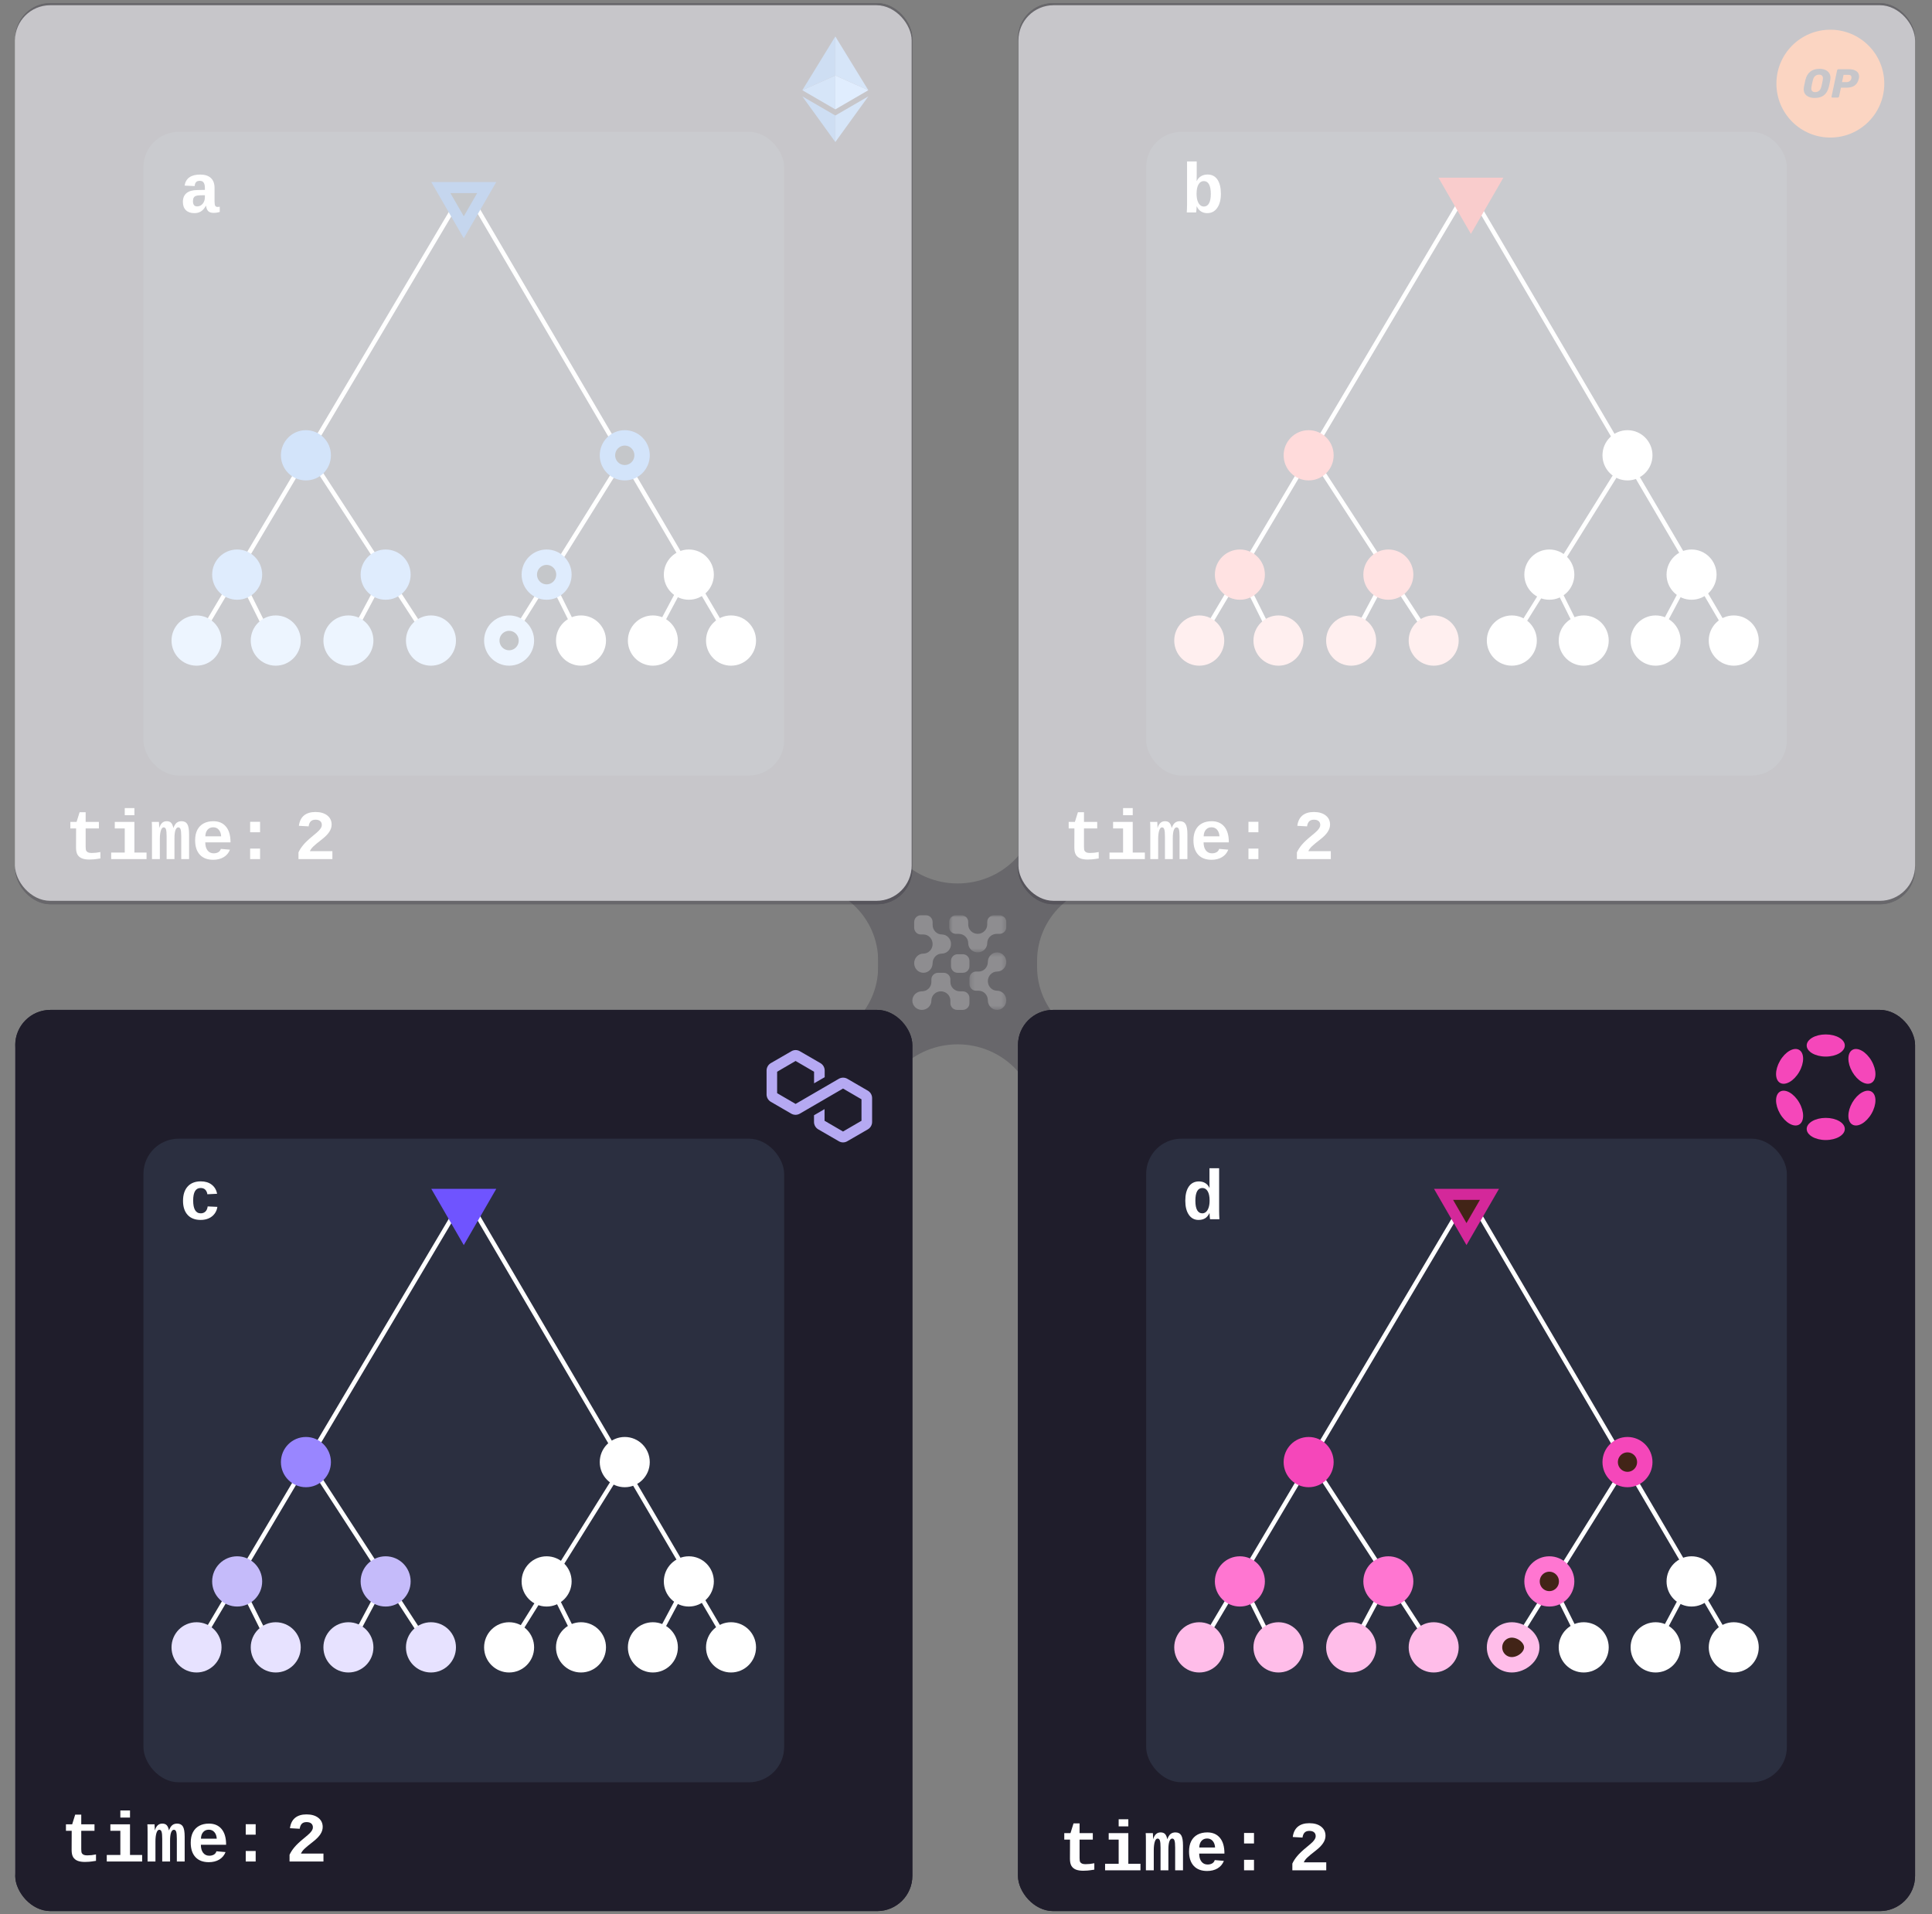 <svg
  width="439"
  height="435"
  viewBox="0 0 439 435"
  fill="none"
  xmlns="http://www.w3.org/2000/svg"
>
  <rect x="0" y="0" width="439" height="435" fill="#808080" stroke="none"/>
  <g opacity="0.25">
    <path
      fill-rule="evenodd"
      clip-rule="evenodd"
      d="M271.817 249.819V260.112C271.817 266.957 266.031 272.594 259.012 272.594H248.462C241.437 272.594 235.65 266.957 235.65 260.112V254.992C235.65 245.221 227.56 237.327 217.594 237.327C207.633 237.327 199.543 245.221 199.543 254.992C199.543 264.71 191.447 272.594 181.427 272.594C171.467 272.594 163.376 264.71 163.376 254.992C163.376 245.221 171.467 237.327 181.427 237.327C191.447 237.327 199.543 229.442 199.543 219.724V214.604C199.543 207.702 205.27 202.117 212.343 202.117H222.845C229.923 202.117 235.65 207.702 235.65 214.604V219.724C235.65 229.442 243.746 237.327 253.707 237.327H259.012C266.031 237.327 271.817 242.969 271.817 249.819Z"
      fill="#1F1D2B"
    />
    <path
      fill-rule="evenodd"
      clip-rule="evenodd"
      d="M163.376 188.275L163.376 177.982C163.376 171.138 169.163 165.5 176.182 165.5L186.732 165.5C193.756 165.5 199.543 171.138 199.543 177.982L199.543 183.103C199.543 192.873 207.634 200.768 217.599 200.768C227.56 200.768 235.651 192.873 235.651 183.103C235.651 173.384 243.747 165.5 253.766 165.5C263.727 165.5 271.817 173.384 271.817 183.103C271.817 192.873 263.727 200.768 253.766 200.768C243.747 200.768 235.651 208.652 235.651 218.37L235.651 223.49C235.651 230.392 229.923 235.978 222.85 235.978L212.349 235.978C205.271 235.978 199.543 230.392 199.543 223.49L199.543 218.37C199.543 208.652 191.447 200.768 181.486 200.768L176.182 200.768C169.163 200.768 163.376 195.125 163.376 188.275Z"
      fill="#1F1D2B"
    />
  </g>
  <rect
    x="3.411"
    y="1.187"
    width="203.74"
    height="203.529"
    rx="8"
    fill="white"
  />
  <g opacity="0.25">
    <rect
      x="3.464"
      y="0.703"
      width="203.844"
      height="204.797"
      rx="8"
      fill="#1F1D2B"
    />
    <rect
      x="32.595"
      y="29.971"
      width="145.581"
      height="146.261"
      rx="8"
      fill="#2B2F40"
    />
    <path d="M98.28 146.639L70.225 103.468" stroke="white" />
    <path
      d="M189.807 8.28V17.151L197.306 20.502L189.807 8.28Z"
      fill="#F7F8F7"
    />
    <path
      d="M189.807 8.28L182.308 20.502L189.807 17.151V8.28Z"
      fill="white"
    />
    <path
      d="M189.807 26.251V32.279L197.311 21.898L189.807 26.251Z"
      fill="#F7F8F7"
    />
    <path
      d="M189.807 32.279V26.25L182.308 21.898L189.807 32.279Z"
      fill="white"
    />
    <path
      d="M189.807 24.856L197.306 20.502L189.807 17.153V24.856Z"
      fill="#E2E5EB"
    />
    <path
      d="M182.308 20.502L189.807 24.856V17.153L182.308 20.502Z"
      fill="#F7F8F7"
    />
    <path d="M62.058 146.283L53.89 129.87" stroke="white" />
    <path d="M78.749 146.639L86.918 131.297" stroke="white" />
    <path d="M43.945 146.996L105.738 42.814L166.82 146.996" stroke="white" />
    <ellipse
      cx="69.514"
      cy="103.468"
      rx="5.682"
      ry="5.709"
      fill="#5093ED"
    />
    <ellipse cx="141.962" cy="103.468" rx="5.682" ry="5.709" fill="white" />
    <ellipse
      cx="53.89"
      cy="130.584"
      rx="5.682"
      ry="5.709"
      fill="#81B3F6"
    />
    <ellipse
      cx="87.626"
      cy="130.584"
      rx="5.682"
      ry="5.709"
      fill="#81B3F6"
    />
    <ellipse cx="124.205" cy="130.584" rx="5.682" ry="5.709" fill="white" />
    <ellipse cx="156.522" cy="130.584" rx="5.682" ry="5.709" fill="white" />
    <ellipse
      cx="44.656"
      cy="145.569"
      rx="5.682"
      ry="5.709"
      fill="#B8D6FF"
    />
    <ellipse
      cx="62.656"
      cy="145.569"
      rx="5.682"
      ry="5.709"
      fill="#B8D6FF"
    />
    <ellipse
      cx="79.169"
      cy="145.569"
      rx="5.682"
      ry="5.709"
      fill="#B8D6FF"
    />
    <ellipse
      cx="97.925"
      cy="145.569"
      rx="5.682"
      ry="5.709"
      fill="#B8D6FF"
    />
    <ellipse cx="115.682" cy="145.569" rx="5.682" ry="5.709" fill="white" />
    <ellipse cx="132.017" cy="145.569" rx="5.682" ry="5.709" fill="white" />
    <ellipse cx="148.352" cy="145.569" rx="5.682" ry="5.709" fill="white" />
    <ellipse cx="166.109" cy="145.569" rx="5.682" ry="5.709" fill="white" />
    <path d="M115.327 146.282L141.607 104.181" stroke="white" />
    <path d="M132.55 146.639L124.382 130.227" stroke="white" />
    <path d="M147.644 146.639L155.812 131.297" stroke="white" />
    <path
      d="M44.158 48.436C43.34 48.436 42.703 48.214 42.244 47.772C41.786 47.324 41.557 46.696 41.557 45.889C41.557 45.014 41.828 44.35 42.369 43.897C42.916 43.438 43.731 43.201 44.815 43.186L46.557 43.154V42.725C46.557 42.188 46.465 41.782 46.283 41.506C46.101 41.23 45.807 41.092 45.4 41.092C45.02 41.092 44.739 41.188 44.557 41.381C44.38 41.569 44.27 41.871 44.228 42.287L41.94 42.178C42.221 40.506 43.406 39.67 45.494 39.67C46.546 39.67 47.351 39.928 47.908 40.444C48.471 40.959 48.752 41.717 48.752 42.717V45.779C48.752 46.254 48.804 46.582 48.908 46.764C49.018 46.941 49.197 47.029 49.447 47.029C49.614 47.029 49.775 47.014 49.932 46.983V48.17C49.801 48.201 49.684 48.23 49.58 48.256C49.476 48.282 49.372 48.303 49.268 48.319C49.163 48.334 49.051 48.347 48.932 48.358C48.817 48.368 48.682 48.373 48.525 48.373C47.973 48.373 47.565 48.238 47.299 47.967C47.038 47.696 46.882 47.298 46.83 46.772H46.783C46.455 47.36 46.08 47.785 45.658 48.045C45.242 48.306 44.742 48.436 44.158 48.436ZM46.557 44.365L45.51 44.381C45.041 44.392 44.7 44.441 44.486 44.529C44.278 44.613 44.119 44.751 44.01 44.944C43.9 45.131 43.846 45.389 43.846 45.717C43.846 46.509 44.158 46.904 44.783 46.904C45.288 46.904 45.71 46.707 46.049 46.311C46.387 45.91 46.557 45.404 46.557 44.795V44.365Z"
      fill="white"
    />
    <rect
      x="3.464"
      y="0.703"
      width="203.844"
      height="204.797"
      rx="8"
      fill="#1F1D2B"
    />
    <rect
      x="32.595"
      y="29.971"
      width="145.581"
      height="146.261"
      rx="8"
      fill="#2B2F40"
    />
    <path d="M132.55 146.639L124.382 130.227" stroke="white" />
    <path d="M43.945 146.996L105.738 42.814L166.82 146.996" stroke="white" />
    <path d="M115.327 146.282L141.607 104.181" stroke="white" />
    <path d="M98.28 146.639L70.225 103.468" stroke="white" />
    <path
      d="M189.807 8.28V17.151L197.306 20.502L189.807 8.28Z"
      fill="#5C96E4"
    />
    <path
      d="M189.807 8.28L182.308 20.502L189.807 17.151V8.28Z"
      fill="#3D7BCE"
    />
    <path
      d="M189.807 26.251V32.279L197.311 21.898L189.807 26.251Z"
      fill="#5C96E4"
    />
    <path
      d="M189.807 32.279V26.25L182.308 21.898L189.807 32.279Z"
      fill="#3D7BCE"
    />
    <path
      d="M189.807 24.856L197.306 20.502L189.807 17.153V24.856Z"
      fill="#83B7FC"
    />
    <path
      d="M182.308 20.502L189.807 24.856V17.153L182.308 20.502Z"
      fill="#5C96E4"
    />
    <path d="M62.058 146.283L53.89 129.87" stroke="white" />
    <path d="M78.749 146.639L86.918 131.297" stroke="white" />
    <ellipse
      cx="69.514"
      cy="103.468"
      rx="5.682"
      ry="5.709"
      fill="#5093ED"
    />
    <path
      d="M145.894 103.468C145.894 105.662 144.126 107.427 141.962 107.427C139.798 107.427 138.03 105.662 138.03 103.468C138.03 101.274 139.798 99.509 141.962 99.509C144.126 99.509 145.894 101.274 145.894 103.468Z"
      fill="#181F2B"
      stroke="#5093ED"
      stroke-width="3.5"
    />
    <ellipse
      cx="53.89"
      cy="130.584"
      rx="5.682"
      ry="5.709"
      fill="#81B3F6"
    />
    <ellipse
      cx="87.626"
      cy="130.584"
      rx="5.682"
      ry="5.709"
      fill="#81B3F6"
    />
    <path
      d="M128.137 130.584C128.137 132.778 126.369 134.543 124.205 134.543C122.041 134.543 120.273 132.778 120.273 130.584C120.273 128.39 122.041 126.625 124.205 126.625C126.369 126.625 128.137 128.39 128.137 130.584Z"
      fill="#181F2B"
      stroke="#81B3F6"
      stroke-width="3.5"
    />
    <ellipse cx="156.522" cy="130.584" rx="5.682" ry="5.709" fill="white" />
    <ellipse
      cx="44.656"
      cy="145.569"
      rx="5.682"
      ry="5.709"
      fill="#B8D6FF"
    />
    <ellipse
      cx="62.656"
      cy="145.569"
      rx="5.682"
      ry="5.709"
      fill="#B8D6FF"
    />
    <ellipse
      cx="79.169"
      cy="145.569"
      rx="5.682"
      ry="5.709"
      fill="#B8D6FF"
    />
    <ellipse
      cx="97.925"
      cy="145.569"
      rx="5.682"
      ry="5.709"
      fill="#B8D6FF"
    />
    <path
      d="M119.614 145.569C119.614 147.763 117.846 149.527 115.682 149.527C113.518 149.527 111.75 147.763 111.75 145.569C111.75 143.375 113.518 141.61 115.682 141.61C117.846 141.61 119.614 143.375 119.614 145.569Z"
      fill="#181F2B"
      stroke="#B8D6FF"
      stroke-width="3.5"
    />
    <ellipse cx="132.017" cy="145.569" rx="5.682" ry="5.709" fill="white" />
    <ellipse cx="148.352" cy="145.569" rx="5.682" ry="5.709" fill="white" />
    <ellipse cx="166.109" cy="145.569" rx="5.682" ry="5.709" fill="white" />
    <path d="M147.644 146.639L155.812 131.297" stroke="white" />
    <path
      d="M44.158 48.436C43.34 48.436 42.703 48.214 42.244 47.772C41.786 47.324 41.557 46.696 41.557 45.889C41.557 45.014 41.828 44.35 42.369 43.897C42.916 43.438 43.731 43.201 44.815 43.186L46.557 43.154V42.725C46.557 42.188 46.465 41.782 46.283 41.506C46.101 41.23 45.807 41.092 45.4 41.092C45.02 41.092 44.739 41.188 44.557 41.381C44.38 41.569 44.27 41.871 44.228 42.287L41.94 42.178C42.221 40.506 43.406 39.67 45.494 39.67C46.546 39.67 47.351 39.928 47.908 40.444C48.471 40.959 48.752 41.717 48.752 42.717V45.779C48.752 46.254 48.804 46.582 48.908 46.764C49.018 46.941 49.197 47.029 49.447 47.029C49.614 47.029 49.775 47.014 49.932 46.983V48.17C49.801 48.201 49.684 48.23 49.58 48.256C49.476 48.282 49.372 48.303 49.268 48.319C49.163 48.334 49.051 48.347 48.932 48.358C48.817 48.368 48.682 48.373 48.525 48.373C47.973 48.373 47.565 48.238 47.299 47.967C47.038 47.696 46.882 47.298 46.83 46.772H46.783C46.455 47.36 46.08 47.785 45.658 48.045C45.242 48.306 44.742 48.436 44.158 48.436ZM46.557 44.365L45.51 44.381C45.041 44.392 44.7 44.441 44.486 44.529C44.278 44.613 44.119 44.751 44.01 44.944C43.9 45.131 43.846 45.389 43.846 45.717C43.846 46.509 44.158 46.904 44.783 46.904C45.288 46.904 45.71 46.707 46.049 46.311C46.387 45.91 46.557 45.404 46.557 44.795V44.365Z"
      fill="white"
    />
    <path
      d="M17.291 188.263H15.986V186.779H17.4L18.088 184.576H19.463V186.779H22.471V188.263H19.463V192.404C19.463 192.862 19.505 193.172 19.588 193.333C19.676 193.49 19.817 193.615 20.01 193.708C20.203 193.797 20.473 193.841 20.822 193.841C21.468 193.841 22.132 193.771 22.814 193.63V195.083C22.075 195.203 21.551 195.274 21.244 195.294C20.937 195.32 20.616 195.333 20.283 195.333C19.622 195.333 19.067 195.245 18.619 195.068C18.176 194.886 17.84 194.604 17.611 194.224C17.387 193.839 17.275 193.3 17.275 192.607L17.291 188.263ZM30.541 193.748H33.299V195.232H25.26V193.748H28.346V188.263H26.08V186.779H30.541V193.748ZM28.346 185.255V183.638H30.541V185.255H28.346ZM37.861 195.232V190.091C37.861 189.315 37.812 188.776 37.713 188.474C37.619 188.172 37.442 188.021 37.182 188.021C36.916 188.021 36.705 188.266 36.549 188.755C36.398 189.245 36.322 189.888 36.322 190.685V195.232H34.533V188.583C34.533 187.599 34.518 186.998 34.486 186.779H36.119L36.166 187.771V188.146H36.182C36.359 187.615 36.583 187.229 36.853 186.99C37.124 186.745 37.463 186.623 37.869 186.623C38.328 186.623 38.669 186.748 38.893 186.998C39.122 187.248 39.286 187.633 39.385 188.154H39.4C39.609 187.602 39.856 187.208 40.143 186.974C40.434 186.74 40.801 186.623 41.244 186.623C41.859 186.623 42.299 186.847 42.565 187.294C42.83 187.742 42.963 188.511 42.963 189.599V195.232H41.182V190.091C41.182 189.315 41.132 188.776 41.033 188.474C40.94 188.172 40.762 188.021 40.502 188.021C40.236 188.021 40.025 188.232 39.869 188.654C39.718 189.07 39.643 189.698 39.643 190.537V195.232H37.861ZM48.447 195.388C47.135 195.388 46.122 195.003 45.408 194.232C44.695 193.456 44.338 192.367 44.338 190.966C44.338 190.029 44.505 189.237 44.838 188.591C45.176 187.945 45.656 187.456 46.275 187.123C46.895 186.789 47.63 186.623 48.478 186.623C49.713 186.623 50.671 187.034 51.353 187.857C52.036 188.68 52.377 189.849 52.377 191.365V191.427H46.643C46.643 192.193 46.812 192.8 47.15 193.248C47.494 193.695 47.963 193.919 48.557 193.919C48.942 193.919 49.283 193.839 49.58 193.677C49.877 193.511 50.078 193.255 50.182 192.912L52.252 193.091C51.965 193.826 51.489 194.393 50.822 194.794C50.156 195.19 49.364 195.388 48.447 195.388ZM48.447 188.005C47.911 188.005 47.484 188.188 47.166 188.552C46.848 188.912 46.679 189.412 46.658 190.052H50.252C50.215 189.427 50.036 188.93 49.713 188.56C49.395 188.19 48.973 188.005 48.447 188.005ZM56.838 195.232V192.849H59.096V195.232H56.838ZM56.838 189.138V186.755H59.096V189.138H56.838Z"
      fill="white"
    />
    <path
      d="M67.823 195.232V193.708C68.084 193.136 68.454 192.563 68.933 191.99C69.417 191.412 70.12 190.748 71.042 189.998C71.761 189.409 72.227 189.003 72.44 188.779C72.654 188.555 72.821 188.339 72.94 188.13C73.065 187.917 73.128 187.701 73.128 187.482C73.128 187.107 73.005 186.813 72.761 186.599C72.516 186.386 72.157 186.279 71.683 186.279C71.214 186.279 70.855 186.406 70.605 186.662C70.36 186.912 70.201 187.289 70.128 187.794L67.917 187.669C68.042 186.649 68.422 185.87 69.058 185.333C69.698 184.797 70.568 184.529 71.667 184.529C72.802 184.529 73.701 184.789 74.362 185.31C75.024 185.826 75.355 186.518 75.355 187.388C75.355 187.956 75.175 188.511 74.815 189.052C74.461 189.589 73.927 190.136 73.214 190.693C72.204 191.474 71.524 192.037 71.175 192.38C70.826 192.724 70.573 193.073 70.417 193.427H75.526V195.232H67.823Z"
      fill="white"
    />
    <path
      d="M110.596 42.625L105.383 51.656L100.169 42.625L110.596 42.625Z"
      fill="#181F2B"
      stroke="#165DBD"
      stroke-width="2.5"
    />
  </g>
  <rect
    x="231.411"
    y="1.187"
    width="203.74"
    height="203.529"
    rx="8"
    fill="white"
  />
  <g opacity="0.25">
    <rect
      x="231.308"
      y="0.703"
      width="203.844"
      height="204.797"
      rx="8"
      fill="#1F1D2B"
    />
    <rect
      x="260.439"
      y="29.971"
      width="145.581"
      height="146.261"
      rx="8"
      fill="#2B2F40"
    />
    <path d="M326.124 154.686L298.068 111.515" stroke="white" />
    <path
      d="M417.651 16.326V25.198L425.15 28.549L417.651 16.326Z"
      fill="#F7F8F7"
    />
    <path
      d="M417.651 16.326L410.151 28.549L417.651 25.198V16.326Z"
      fill="white"
    />
    <path
      d="M417.651 34.298V40.326L425.155 29.945L417.651 34.298Z"
      fill="#F7F8F7"
    />
    <path
      d="M417.651 40.326V34.297L410.151 29.945L417.651 40.326Z"
      fill="white"
    />
    <path
      d="M417.651 32.903L425.15 28.549L417.651 25.2V32.903Z"
      fill="#E2E5EB"
    />
    <path
      d="M410.151 28.549L417.651 32.903V25.2L410.151 28.549Z"
      fill="#F7F8F7"
    />
    <path d="M289.901 154.329L281.733 137.917" stroke="white" />
    <path d="M306.594 154.686L314.762 139.344" stroke="white" />
    <path d="M271.789 155.043L333.581 50.86L394.664 155.043" stroke="white" />
    <ellipse
      cx="297.358"
      cy="111.515"
      rx="5.682"
      ry="5.709"
      fill="#FF6E6E"
    />
    <ellipse cx="369.805" cy="111.515" rx="5.682" ry="5.709" fill="white" />
    <ellipse
      cx="281.733"
      cy="138.631"
      rx="5.682"
      ry="5.709"
      fill="#FF8D8D"
    />
    <ellipse
      cx="315.469"
      cy="138.631"
      rx="5.682"
      ry="5.709"
      fill="#FF8D8D"
    />
    <ellipse cx="352.049" cy="138.631" rx="5.682" ry="5.709" fill="white" />
    <ellipse cx="384.366" cy="138.631" rx="5.682" ry="5.709" fill="white" />
    <ellipse
      cx="272.499"
      cy="153.615"
      rx="5.682"
      ry="5.709"
      fill="#FFC0C0"
    />
    <ellipse
      cx="290.499"
      cy="153.616"
      rx="5.682"
      ry="5.709"
      fill="#FFC0C0"
    />
    <ellipse
      cx="307.013"
      cy="153.616"
      rx="5.682"
      ry="5.709"
      fill="#FFC0C0"
    />
    <ellipse
      cx="325.769"
      cy="153.616"
      rx="5.682"
      ry="5.709"
      fill="#FFC0C0"
    />
    <ellipse cx="343.526" cy="153.615" rx="5.682" ry="5.709" fill="white" />
    <ellipse cx="359.861" cy="153.615" rx="5.682" ry="5.709" fill="white" />
    <ellipse cx="376.196" cy="153.615" rx="5.682" ry="5.709" fill="white" />
    <ellipse cx="393.953" cy="153.615" rx="5.682" ry="5.709" fill="white" />
    <path d="M343.171 154.329L369.45 112.228" stroke="white" />
    <path d="M360.394 154.686L352.226 138.273" stroke="white" />
    <path d="M375.487 154.686L383.655 139.344" stroke="white" />
    <path
      d="M272.002 48.436C271.184 48.436 270.546 48.214 270.088 47.772C269.63 47.324 269.4 46.696 269.4 45.889C269.4 45.014 269.671 44.35 270.213 43.897C270.76 43.438 271.575 43.201 272.658 43.186L274.4 43.154V42.725C274.4 42.188 274.309 41.782 274.127 41.506C273.945 41.23 273.65 41.092 273.244 41.092C272.864 41.092 272.583 41.188 272.4 41.381C272.223 41.569 272.114 41.871 272.072 42.287L269.783 42.178C270.064 40.506 271.249 39.67 273.338 39.67C274.39 39.67 275.195 39.928 275.752 40.444C276.314 40.959 276.596 41.717 276.596 42.717V45.779C276.596 46.254 276.648 46.582 276.752 46.764C276.861 46.941 277.041 47.029 277.291 47.029C277.458 47.029 277.619 47.014 277.775 46.983V48.17C277.645 48.201 277.528 48.23 277.424 48.256C277.32 48.282 277.215 48.303 277.111 48.319C277.007 48.334 276.895 48.347 276.775 48.358C276.661 48.368 276.525 48.373 276.369 48.373C275.817 48.373 275.408 48.238 275.143 47.967C274.882 47.696 274.726 47.298 274.674 46.772H274.627C274.299 47.36 273.924 47.785 273.502 48.045C273.085 48.306 272.585 48.436 272.002 48.436ZM274.4 44.365L273.354 44.381C272.885 44.392 272.544 44.441 272.33 44.529C272.122 44.613 271.963 44.751 271.854 44.944C271.744 45.131 271.689 45.389 271.689 45.717C271.689 46.509 272.002 46.904 272.627 46.904C273.132 46.904 273.554 46.707 273.893 46.311C274.231 45.91 274.4 45.404 274.4 44.795V44.365Z"
      fill="white"
    />
    <rect
      x="231.308"
      y="0.703"
      width="203.844"
      height="204.797"
      rx="8"
      fill="#1F1D2B"
    />
    <rect
      x="260.439"
      y="29.971"
      width="145.581"
      height="146.261"
      rx="8"
      fill="#2B2F40"
    />
    <path
      fill-rule="evenodd"
      clip-rule="evenodd"
      d="M415.901 31.26C422.67 31.26 428.156 25.773 428.156 19.005C428.156 12.237 422.67 6.75 415.901 6.75C409.133 6.75 403.646 12.237 403.646 19.005C403.646 25.773 409.133 31.26 415.901 31.26ZM412.329 22.262C411.6 22.262 411.002 22.09 410.536 21.747C410.076 21.398 409.846 20.901 409.846 20.257C409.846 20.122 409.861 19.956 409.892 19.76C409.972 19.319 410.085 18.788 410.232 18.169C410.649 16.483 411.725 15.639 413.461 15.639C413.933 15.639 414.356 15.719 414.73 15.879C415.104 16.032 415.399 16.265 415.613 16.578C415.828 16.884 415.935 17.252 415.935 17.681C415.935 17.81 415.92 17.973 415.889 18.169C415.797 18.715 415.687 19.245 415.558 19.76C415.343 20.6 414.972 21.229 414.445 21.646C413.918 22.057 413.212 22.262 412.329 22.262ZM412.458 20.938C412.802 20.938 413.093 20.836 413.332 20.634C413.577 20.432 413.752 20.122 413.856 19.705C413.997 19.129 414.105 18.626 414.178 18.197C414.203 18.068 414.215 17.936 414.215 17.801C414.215 17.243 413.924 16.964 413.341 16.964C412.998 16.964 412.703 17.065 412.458 17.268C412.219 17.47 412.047 17.78 411.943 18.197C411.833 18.607 411.722 19.11 411.612 19.705C411.588 19.828 411.575 19.956 411.575 20.091C411.575 20.655 411.87 20.938 412.458 20.938ZM416.201 22.106C416.238 22.149 416.29 22.17 416.357 22.17H417.608C417.67 22.17 417.728 22.149 417.783 22.106C417.838 22.063 417.872 22.008 417.884 21.94L418.307 19.926H419.549C420.352 19.926 420.984 19.757 421.444 19.42C421.91 19.083 422.22 18.561 422.373 17.856C422.41 17.691 422.428 17.531 422.428 17.378C422.428 16.844 422.22 16.437 421.802 16.155C421.392 15.873 420.846 15.732 420.165 15.732H417.719C417.657 15.732 417.599 15.753 417.544 15.796C417.489 15.839 417.455 15.894 417.443 15.961L416.173 21.94C416.161 22.002 416.17 22.057 416.201 22.106ZM420.285 18.445C420.095 18.586 419.871 18.657 419.613 18.657H418.556L418.905 17.01H420.009C420.26 17.01 420.438 17.059 420.542 17.157C420.647 17.249 420.699 17.384 420.699 17.562C420.699 17.642 420.69 17.734 420.671 17.838C420.61 18.102 420.481 18.304 420.285 18.445Z"
      fill="#EF570D"
    />
    <path d="M326.124 146.639L298.068 103.468" stroke="white" />
    <path d="M289.901 146.283L281.733 129.87" stroke="white" />
    <path d="M306.594 146.639L314.762 131.297" stroke="white" />
    <path d="M271.789 146.996L333.581 42.814L394.664 146.996" stroke="white" />
    <ellipse
      cx="297.358"
      cy="103.468"
      rx="5.682"
      ry="5.709"
      fill="#FF6E6E"
    />
    <ellipse cx="369.805" cy="103.468" rx="5.682" ry="5.709" fill="white" />
    <ellipse
      cx="281.733"
      cy="130.584"
      rx="5.682"
      ry="5.709"
      fill="#FF8D8D"
    />
    <ellipse
      cx="315.469"
      cy="130.584"
      rx="5.682"
      ry="5.709"
      fill="#FF8D8D"
    />
    <ellipse cx="352.049" cy="130.584" rx="5.682" ry="5.709" fill="white" />
    <ellipse cx="384.366" cy="130.584" rx="5.682" ry="5.709" fill="white" />
    <ellipse
      cx="272.499"
      cy="145.569"
      rx="5.682"
      ry="5.709"
      fill="#FFC0C0"
    />
    <ellipse
      cx="290.499"
      cy="145.569"
      rx="5.682"
      ry="5.709"
      fill="#FFC0C0"
    />
    <ellipse
      cx="307.013"
      cy="145.569"
      rx="5.682"
      ry="5.709"
      fill="#FFC0C0"
    />
    <ellipse
      cx="325.769"
      cy="145.569"
      rx="5.682"
      ry="5.709"
      fill="#FFC0C0"
    />
    <ellipse cx="343.526" cy="145.569" rx="5.682" ry="5.709" fill="white" />
    <ellipse cx="359.861" cy="145.569" rx="5.682" ry="5.709" fill="white" />
    <ellipse cx="376.196" cy="145.569" rx="5.682" ry="5.709" fill="white" />
    <ellipse cx="393.953" cy="145.569" rx="5.682" ry="5.709" fill="white" />
    <path d="M343.171 146.282L369.45 104.181" stroke="white" />
    <path d="M360.394 146.639L352.226 130.227" stroke="white" />
    <path d="M375.487 146.639L383.655 131.297" stroke="white" />
    <path
      d="M269.666 48.279C269.708 47.571 269.729 46.957 269.729 46.436V36.686H271.924V39.764L271.908 41.154H271.924C272.137 40.681 272.458 40.313 272.885 40.053C273.317 39.793 273.822 39.662 274.4 39.662C275.369 39.662 276.114 40.045 276.635 40.811C277.156 41.576 277.416 42.66 277.416 44.061C277.416 45.384 277.14 46.444 276.588 47.24C276.036 48.037 275.283 48.436 274.33 48.436C273.788 48.436 273.312 48.308 272.9 48.053C272.494 47.793 272.174 47.41 271.939 46.904H271.908C271.908 47.076 271.895 47.316 271.869 47.623C271.848 47.925 271.822 48.144 271.791 48.279H269.666ZM271.893 44.006C271.893 44.631 271.96 45.16 272.096 45.592C272.236 46.024 272.432 46.358 272.682 46.592C272.937 46.821 273.229 46.936 273.557 46.936C274.057 46.936 274.442 46.696 274.713 46.217C274.989 45.738 275.127 45.019 275.127 44.061C275.127 43.108 274.992 42.386 274.721 41.897C274.455 41.402 274.062 41.154 273.541 41.154C273.031 41.154 272.627 41.404 272.33 41.904C272.038 42.404 271.893 43.105 271.893 44.006Z"
      fill="white"
    />
    <path
      d="M244.135 188.263H242.83V186.779H244.244L244.932 184.576H246.307V186.779H249.314V188.263H246.307V192.404C246.307 192.862 246.348 193.172 246.432 193.333C246.52 193.49 246.661 193.615 246.854 193.708C247.046 193.797 247.317 193.841 247.666 193.841C248.312 193.841 248.976 193.771 249.658 193.63V195.083C248.919 195.203 248.395 195.274 248.088 195.294C247.781 195.32 247.46 195.333 247.127 195.333C246.465 195.333 245.911 195.245 245.463 195.068C245.02 194.886 244.684 194.604 244.455 194.224C244.231 193.839 244.119 193.3 244.119 192.607L244.135 188.263ZM257.385 193.748H260.143V195.232H252.104V193.748H255.189V188.263H252.924V186.779H257.385V193.748ZM255.189 185.255V183.638H257.385V185.255H255.189ZM264.705 195.232V190.091C264.705 189.315 264.656 188.776 264.557 188.474C264.463 188.172 264.286 188.021 264.025 188.021C263.76 188.021 263.549 188.266 263.393 188.755C263.242 189.245 263.166 189.888 263.166 190.685V195.232H261.377V188.583C261.377 187.599 261.361 186.998 261.33 186.779H262.963L263.01 187.771V188.146H263.025C263.202 187.615 263.426 187.229 263.697 186.99C263.968 186.745 264.307 186.623 264.713 186.623C265.171 186.623 265.512 186.748 265.736 186.998C265.965 187.248 266.13 187.633 266.229 188.154H266.244C266.452 187.602 266.7 187.208 266.986 186.974C267.278 186.74 267.645 186.623 268.088 186.623C268.702 186.623 269.143 186.847 269.408 187.294C269.674 187.742 269.807 188.511 269.807 189.599V195.232H268.025V190.091C268.025 189.315 267.976 188.776 267.877 188.474C267.783 188.172 267.606 188.021 267.346 188.021C267.08 188.021 266.869 188.232 266.713 188.654C266.562 189.07 266.486 189.698 266.486 190.537V195.232H264.705ZM275.291 195.388C273.979 195.388 272.965 195.003 272.252 194.232C271.538 193.456 271.182 192.367 271.182 190.966C271.182 190.029 271.348 189.237 271.682 188.591C272.02 187.945 272.499 187.456 273.119 187.123C273.739 186.789 274.473 186.623 275.322 186.623C276.557 186.623 277.515 187.034 278.197 187.857C278.88 188.68 279.221 189.849 279.221 191.365V191.427H273.486C273.486 192.193 273.656 192.8 273.994 193.248C274.338 193.695 274.807 193.919 275.4 193.919C275.786 193.919 276.127 193.839 276.424 193.677C276.721 193.511 276.921 193.255 277.025 192.912L279.096 193.091C278.809 193.826 278.333 194.393 277.666 194.794C276.999 195.19 276.208 195.388 275.291 195.388ZM275.291 188.005C274.755 188.005 274.327 188.188 274.01 188.552C273.692 188.912 273.523 189.412 273.502 190.052H277.096C277.059 189.427 276.88 188.93 276.557 188.56C276.239 188.19 275.817 188.005 275.291 188.005ZM283.682 195.232V192.849H285.939V195.232H283.682ZM283.682 189.138V186.755H285.939V189.138H283.682Z"
      fill="white"
    />
    <path
      d="M294.691 195.232V193.708C294.952 193.136 295.322 192.563 295.801 191.99C296.285 191.412 296.988 190.748 297.91 189.998C298.629 189.409 299.095 189.003 299.309 188.779C299.522 188.555 299.689 188.339 299.809 188.13C299.934 187.917 299.996 187.701 299.996 187.482C299.996 187.107 299.874 186.813 299.629 186.599C299.384 186.386 299.025 186.279 298.551 186.279C298.082 186.279 297.723 186.406 297.473 186.662C297.228 186.912 297.069 187.289 296.996 187.794L294.785 187.669C294.91 186.649 295.29 185.87 295.926 185.333C296.566 184.797 297.436 184.529 298.535 184.529C299.671 184.529 300.569 184.789 301.23 185.31C301.892 185.826 302.223 186.518 302.223 187.388C302.223 187.956 302.043 188.511 301.684 189.052C301.329 189.589 300.796 190.136 300.082 190.693C299.072 191.474 298.392 192.037 298.043 192.38C297.694 192.724 297.441 193.073 297.285 193.427H302.395V195.232H294.691Z"
      fill="white"
    />
    <path
      d="M334.226 53.156L326.847 40.375L341.605 40.375L334.226 53.156Z"
      fill="#E63535"
    />
  </g>
  <rect
    x="3.464"
    y="230.134"
    width="203.74"
    height="203.529"
    rx="8"
    fill="white"
  />
  <rect
    x="3.464"
    y="229.5"
    width="203.844"
    height="204.797"
    rx="8"
    fill="#1F1D2B"
  />
  <rect
    x="32.595"
    y="258.768"
    width="145.581"
    height="146.261"
    rx="8"
    fill="#2B2F40"
  />
  <path d="M98.28 383.483L70.225 340.311" stroke="white" />
  <path
    d="M189.807 245.123V253.995L197.306 257.346L189.807 245.123Z"
    fill="#F7F8F7"
  />
  <path
    d="M189.807 245.123L182.308 257.346L189.807 253.995V245.123Z"
    fill="white"
  />
  <path
    d="M189.807 263.095V269.123L197.311 258.742L189.807 263.095Z"
    fill="#F7F8F7"
  />
  <path
    d="M189.807 269.123V263.094L182.308 258.742L189.807 269.123Z"
    fill="white"
  />
  <path
    d="M189.807 261.7L197.306 257.346L189.807 253.997V261.7Z"
    fill="#E2E5EB"
  />
  <path
    d="M182.308 257.346L189.807 261.7V253.997L182.308 257.346Z"
    fill="#F7F8F7"
  />
  <path d="M62.058 383.126L53.89 366.714" stroke="white" />
  <path d="M78.749 383.483L86.918 368.141" stroke="white" />
  <path d="M43.945 383.84L105.738 279.657L166.82 383.84" stroke="white" />
  <ellipse cx="69.514" cy="340.312" rx="5.682" ry="5.709" fill="#9986FF" />
  <ellipse cx="141.962" cy="340.312" rx="5.682" ry="5.709" fill="white" />
  <ellipse cx="53.89" cy="367.427" rx="5.682" ry="5.709" fill="#C5BBFA" />
  <ellipse cx="87.626" cy="367.427" rx="5.682" ry="5.709" fill="#C5BBFA" />
  <ellipse cx="124.205" cy="367.427" rx="5.682" ry="5.709" fill="white" />
  <ellipse cx="156.522" cy="367.427" rx="5.682" ry="5.709" fill="white" />
  <ellipse cx="44.656" cy="382.412" rx="5.682" ry="5.709" fill="#E7E2FF" />
  <ellipse cx="62.656" cy="382.412" rx="5.682" ry="5.709" fill="#E7E2FF" />
  <ellipse cx="79.169" cy="382.412" rx="5.682" ry="5.709" fill="#E7E2FF" />
  <ellipse cx="97.925" cy="382.412" rx="5.682" ry="5.709" fill="#E7E2FF" />
  <ellipse cx="115.682" cy="382.412" rx="5.682" ry="5.709" fill="white" />
  <ellipse cx="132.017" cy="382.412" rx="5.682" ry="5.709" fill="white" />
  <ellipse cx="148.352" cy="382.412" rx="5.682" ry="5.709" fill="white" />
  <ellipse cx="166.109" cy="382.412" rx="5.682" ry="5.709" fill="white" />
  <path d="M115.327 383.126L141.607 341.025" stroke="white" />
  <path d="M132.55 383.483L124.382 367.07" stroke="white" />
  <path d="M147.644 383.483L155.812 368.141" stroke="white" />
  <path
    d="M44.158 277.233C43.34 277.233 42.703 277.011 42.244 276.569C41.786 276.121 41.557 275.493 41.557 274.686C41.557 273.811 41.828 273.147 42.369 272.694C42.916 272.235 43.731 271.998 44.815 271.983L46.557 271.951V271.522C46.557 270.985 46.465 270.579 46.283 270.303C46.101 270.027 45.807 269.889 45.4 269.889C45.02 269.889 44.739 269.985 44.557 270.178C44.38 270.365 44.27 270.668 44.228 271.084L41.94 270.975C42.221 269.303 43.406 268.467 45.494 268.467C46.546 268.467 47.351 268.725 47.908 269.24C48.471 269.756 48.752 270.514 48.752 271.514V274.576C48.752 275.05 48.804 275.378 48.908 275.561C49.018 275.738 49.197 275.826 49.447 275.826C49.614 275.826 49.775 275.811 49.932 275.78V276.967C49.801 276.998 49.684 277.027 49.58 277.053C49.476 277.079 49.372 277.1 49.268 277.115C49.163 277.131 49.051 277.144 48.932 277.155C48.817 277.165 48.682 277.17 48.525 277.17C47.973 277.17 47.565 277.035 47.299 276.764C47.038 276.493 46.882 276.095 46.83 275.569H46.783C46.455 276.157 46.08 276.582 45.658 276.842C45.242 277.102 44.742 277.233 44.158 277.233ZM46.557 273.162L45.51 273.178C45.041 273.188 44.7 273.238 44.486 273.326C44.278 273.41 44.119 273.548 44.01 273.74C43.9 273.928 43.846 274.186 43.846 274.514C43.846 275.306 44.158 275.701 44.783 275.701C45.288 275.701 45.71 275.503 46.049 275.108C46.387 274.707 46.557 274.201 46.557 273.592V273.162Z"
    fill="white"
  />
  <rect
    x="3.464"
    y="229.5"
    width="203.844"
    height="204.797"
    rx="8"
    fill="#1F1D2B"
  />
  <path
    d="M198.166 249.543V254.969C198.164 255.307 198.075 255.64 197.907 255.933C197.739 256.226 197.498 256.471 197.207 256.642L192.523 259.35C192.233 259.523 191.902 259.615 191.564 259.615C191.226 259.615 190.895 259.523 190.605 259.35L185.921 256.642C185.63 256.471 185.389 256.226 185.221 255.933C185.053 255.64 184.964 255.307 184.962 254.969V253.446L187.36 252.049V254.696L191.557 257.141L195.753 254.696V249.819L191.557 247.375L181.724 253.091C181.431 253.256 181.101 253.343 180.765 253.343C180.429 253.343 180.099 253.256 179.806 253.091L175.122 250.372C174.836 250.198 174.599 249.952 174.435 249.66C174.271 249.367 174.185 249.037 174.185 248.701V243.275C174.187 242.936 174.276 242.604 174.445 242.311C174.613 242.017 174.854 241.773 175.144 241.601L179.828 238.894C180.119 238.722 180.45 238.631 180.787 238.631C181.125 238.631 181.456 238.722 181.747 238.894L186.431 241.601C186.721 241.773 186.962 242.017 187.13 242.311C187.298 242.604 187.388 242.936 187.39 243.275V244.797L184.977 246.185V243.553L180.78 241.109L176.583 243.553V248.424L180.78 250.868L190.612 245.153C190.905 244.987 191.235 244.9 191.572 244.9C191.908 244.9 192.238 244.987 192.531 245.153L197.215 247.872C197.503 248.044 197.743 248.289 197.91 248.582C198.076 248.874 198.165 249.206 198.166 249.543Z"
    fill="#B5A9F2"
  />
  <rect
    x="32.595"
    y="258.768"
    width="145.581"
    height="146.261"
    rx="8"
    fill="#2B2F40"
  />
  <path d="M98.28 375.436L70.225 332.265" stroke="white" />
  <path d="M62.058 375.079L53.89 358.667" stroke="white" />
  <path d="M78.749 375.436L86.918 360.094" stroke="white" />
  <path d="M43.945 375.793L105.738 271.611L166.82 375.793" stroke="white" />
  <ellipse cx="69.514" cy="332.265" rx="5.682" ry="5.709" fill="#9986FF" />
  <ellipse cx="141.962" cy="332.265" rx="5.682" ry="5.709" fill="white" />
  <ellipse cx="53.89" cy="359.381" rx="5.682" ry="5.709" fill="#C5BBFA" />
  <ellipse cx="87.626" cy="359.381" rx="5.682" ry="5.709" fill="#C5BBFA" />
  <ellipse cx="124.205" cy="359.381" rx="5.682" ry="5.709" fill="white" />
  <ellipse cx="156.522" cy="359.381" rx="5.682" ry="5.709" fill="white" />
  <ellipse cx="44.656" cy="374.366" rx="5.682" ry="5.709" fill="#E7E2FF" />
  <ellipse cx="62.656" cy="374.366" rx="5.682" ry="5.709" fill="#E7E2FF" />
  <ellipse cx="79.169" cy="374.366" rx="5.682" ry="5.709" fill="#E7E2FF" />
  <ellipse cx="97.925" cy="374.366" rx="5.682" ry="5.709" fill="#E7E2FF" />
  <ellipse cx="115.682" cy="374.366" rx="5.682" ry="5.709" fill="white" />
  <ellipse cx="132.017" cy="374.366" rx="5.682" ry="5.709" fill="white" />
  <ellipse cx="148.352" cy="374.366" rx="5.682" ry="5.709" fill="white" />
  <ellipse cx="166.109" cy="374.366" rx="5.682" ry="5.709" fill="white" />
  <path d="M115.327 375.079L141.607 332.978" stroke="white" />
  <path d="M132.55 375.436L124.382 359.024" stroke="white" />
  <path d="M147.644 375.436L155.812 360.094" stroke="white" />
  <path
    d="M45.603 277.233C44.322 277.233 43.333 276.852 42.635 276.092C41.937 275.326 41.588 274.261 41.588 272.897C41.588 271.501 41.94 270.415 42.643 269.639C43.346 268.858 44.343 268.467 45.635 268.467C46.63 268.467 47.453 268.717 48.103 269.217C48.755 269.717 49.163 270.407 49.33 271.287L47.119 271.397C47.057 270.964 46.9 270.621 46.65 270.365C46.4 270.105 46.046 269.975 45.588 269.975C44.458 269.975 43.893 270.92 43.893 272.811C43.893 274.759 44.468 275.733 45.619 275.733C46.036 275.733 46.385 275.602 46.666 275.342C46.947 275.076 47.122 274.683 47.19 274.162L49.393 274.264C49.315 274.842 49.106 275.358 48.768 275.811C48.434 276.264 47.994 276.615 47.447 276.865C46.9 277.11 46.286 277.233 45.603 277.233Z"
    fill="white"
  />
  <path
    d="M16.291 416.06H14.986V414.576H16.4L17.088 412.373H18.463V414.576H21.471V416.06H18.463V420.201C18.463 420.659 18.505 420.969 18.588 421.13C18.676 421.287 18.817 421.412 19.01 421.505C19.203 421.594 19.473 421.638 19.822 421.638C20.468 421.638 21.132 421.568 21.814 421.427V422.88C21.075 423 20.551 423.07 20.244 423.091C19.937 423.117 19.616 423.13 19.283 423.13C18.622 423.13 18.067 423.042 17.619 422.865C17.176 422.682 16.84 422.401 16.611 422.021C16.387 421.636 16.275 421.097 16.275 420.404L16.291 416.06ZM29.541 421.544H32.299V423.029H24.26V421.544H27.346V416.06H25.08V414.576H29.541V421.544ZM27.346 413.052V411.435H29.541V413.052H27.346ZM36.861 423.029V417.888C36.861 417.112 36.812 416.573 36.713 416.271C36.619 415.969 36.442 415.818 36.182 415.818C35.916 415.818 35.705 416.063 35.549 416.552C35.398 417.042 35.322 417.685 35.322 418.482V423.029H33.533V416.38C33.533 415.396 33.518 414.794 33.486 414.576H35.119L35.166 415.568V415.943H35.182C35.359 415.412 35.583 415.026 35.853 414.787C36.124 414.542 36.463 414.419 36.869 414.419C37.328 414.419 37.669 414.544 37.893 414.794C38.122 415.044 38.286 415.43 38.385 415.951H38.4C38.609 415.399 38.856 415.005 39.143 414.771C39.434 414.537 39.801 414.419 40.244 414.419C40.859 414.419 41.299 414.643 41.565 415.091C41.83 415.539 41.963 416.307 41.963 417.396V423.029H40.182V417.888C40.182 417.112 40.132 416.573 40.033 416.271C39.94 415.969 39.762 415.818 39.502 415.818C39.236 415.818 39.025 416.029 38.869 416.451C38.718 416.867 38.643 417.495 38.643 418.333V423.029H36.861ZM47.447 423.185C46.135 423.185 45.122 422.8 44.408 422.029C43.695 421.253 43.338 420.164 43.338 418.763C43.338 417.826 43.505 417.034 43.838 416.388C44.176 415.742 44.656 415.253 45.275 414.919C45.895 414.586 46.63 414.419 47.478 414.419C48.713 414.419 49.671 414.831 50.353 415.654C51.036 416.477 51.377 417.646 51.377 419.162V419.224H45.643C45.643 419.99 45.812 420.597 46.15 421.044C46.494 421.492 46.963 421.716 47.557 421.716C47.942 421.716 48.283 421.636 48.58 421.474C48.877 421.307 49.078 421.052 49.182 420.708L51.252 420.888C50.965 421.623 50.489 422.19 49.822 422.591C49.156 422.987 48.364 423.185 47.447 423.185ZM47.447 415.802C46.911 415.802 46.484 415.985 46.166 416.349C45.848 416.708 45.679 417.208 45.658 417.849H49.252C49.215 417.224 49.036 416.727 48.713 416.357C48.395 415.987 47.973 415.802 47.447 415.802ZM55.838 423.029V420.646H58.096V423.029H55.838ZM55.838 416.935V414.552H58.096V416.935H55.838Z"
    fill="white"
  />
  <path
    d="M65.794 423.029V421.505C66.055 420.932 66.425 420.36 66.904 419.787C67.388 419.208 68.091 418.544 69.013 417.794C69.732 417.206 70.198 416.8 70.412 416.576C70.625 416.352 70.792 416.136 70.912 415.927C71.037 415.714 71.099 415.498 71.099 415.279C71.099 414.904 70.977 414.61 70.732 414.396C70.487 414.182 70.128 414.076 69.654 414.076C69.185 414.076 68.826 414.203 68.576 414.458C68.331 414.708 68.172 415.086 68.099 415.591L65.888 415.466C66.013 414.445 66.393 413.667 67.029 413.13C67.669 412.594 68.539 412.326 69.638 412.326C70.774 412.326 71.672 412.586 72.334 413.107C72.995 413.623 73.326 414.315 73.326 415.185C73.326 415.753 73.146 416.307 72.787 416.849C72.433 417.386 71.899 417.932 71.185 418.49C70.175 419.271 69.495 419.833 69.146 420.177C68.797 420.521 68.544 420.87 68.388 421.224H73.498V423.029H65.794Z"
    fill="white"
  />
  <path
    d="M105.383 282.953L98.004 270.172L112.761 270.172L105.383 282.953Z"
    fill="#6F54FF"
  />
  <rect
    x="231.308"
    y="229.5"
    width="203.844"
    height="204.797"
    rx="8"
    fill="#1F1D2B"
  />
  <rect
    x="260.439"
    y="258.768"
    width="145.581"
    height="146.261"
    rx="8"
    fill="#2B2F40"
  />
  <path d="M326.124 383.483L298.068 340.311" stroke="white" />
  <path
    d="M417.651 245.123V253.995L425.15 257.346L417.651 245.123Z"
    fill="#F7F8F7"
  />
  <path
    d="M417.651 245.123L410.151 257.346L417.651 253.995V245.123Z"
    fill="white"
  />
  <path
    d="M417.651 263.095V269.123L425.155 258.742L417.651 263.095Z"
    fill="#F7F8F7"
  />
  <path
    d="M417.651 269.123V263.094L410.151 258.742L417.651 269.123Z"
    fill="white"
  />
  <path
    d="M417.651 261.7L425.15 257.346L417.651 253.997V261.7Z"
    fill="#E2E5EB"
  />
  <path
    d="M410.151 257.346L417.651 261.7V253.997L410.151 257.346Z"
    fill="#F7F8F7"
  />
  <path d="M289.901 383.126L281.733 366.714" stroke="white" />
  <path d="M306.594 383.483L314.762 368.141" stroke="white" />
  <path d="M271.789 383.84L333.581 279.657L394.664 383.84" stroke="white" />
  <ellipse cx="297.358" cy="340.312" rx="5.682" ry="5.709" fill="#F547BA" />
  <ellipse cx="369.805" cy="340.312" rx="5.682" ry="5.709" fill="white" />
  <ellipse cx="281.733" cy="367.427" rx="5.682" ry="5.709" fill="#FF76D1" />
  <ellipse cx="315.469" cy="367.427" rx="5.682" ry="5.709" fill="#FF76D1" />
  <ellipse cx="352.049" cy="367.427" rx="5.682" ry="5.709" fill="white" />
  <ellipse cx="384.366" cy="367.427" rx="5.682" ry="5.709" fill="white" />
  <ellipse cx="272.499" cy="382.412" rx="5.682" ry="5.709" fill="#FFBDE9" />
  <ellipse cx="290.499" cy="382.412" rx="5.682" ry="5.709" fill="#FFBDE9" />
  <ellipse cx="307.013" cy="382.412" rx="5.682" ry="5.709" fill="#FFBDE9" />
  <ellipse cx="325.769" cy="382.412" rx="5.682" ry="5.709" fill="#FFBDE9" />
  <ellipse cx="343.526" cy="382.412" rx="5.682" ry="5.709" fill="white" />
  <ellipse cx="359.861" cy="382.412" rx="5.682" ry="5.709" fill="white" />
  <ellipse cx="376.196" cy="382.412" rx="5.682" ry="5.709" fill="white" />
  <ellipse cx="393.953" cy="382.412" rx="5.682" ry="5.709" fill="white" />
  <path d="M343.171 383.126L369.45 341.025" stroke="white" />
  <path d="M360.394 383.483L352.226 367.07" stroke="white" />
  <path d="M375.487 383.483L383.655 368.141" stroke="white" />
  <path
    d="M272.002 277.233C271.184 277.233 270.546 277.011 270.088 276.569C269.63 276.121 269.4 275.493 269.4 274.686C269.4 273.811 269.671 273.147 270.213 272.694C270.76 272.235 271.575 271.998 272.658 271.983L274.4 271.951V271.522C274.4 270.985 274.309 270.579 274.127 270.303C273.945 270.027 273.65 269.889 273.244 269.889C272.864 269.889 272.583 269.985 272.4 270.178C272.223 270.365 272.114 270.668 272.072 271.084L269.783 270.975C270.064 269.303 271.249 268.467 273.338 268.467C274.39 268.467 275.195 268.725 275.752 269.24C276.314 269.756 276.596 270.514 276.596 271.514V274.576C276.596 275.05 276.648 275.378 276.752 275.561C276.861 275.738 277.041 275.826 277.291 275.826C277.458 275.826 277.619 275.811 277.775 275.78V276.967C277.645 276.998 277.528 277.027 277.424 277.053C277.32 277.079 277.215 277.1 277.111 277.115C277.007 277.131 276.895 277.144 276.775 277.155C276.661 277.165 276.525 277.17 276.369 277.17C275.817 277.17 275.408 277.035 275.143 276.764C274.882 276.493 274.726 276.095 274.674 275.569H274.627C274.299 276.157 273.924 276.582 273.502 276.842C273.085 277.102 272.585 277.233 272.002 277.233ZM274.4 273.162L273.354 273.178C272.885 273.188 272.544 273.238 272.33 273.326C272.122 273.41 271.963 273.548 271.854 273.74C271.744 273.928 271.689 274.186 271.689 274.514C271.689 275.306 272.002 275.701 272.627 275.701C273.132 275.701 273.554 275.503 273.893 275.108C274.231 274.707 274.4 274.201 274.4 273.592V273.162Z"
    fill="white"
  />
  <rect
    x="231.308"
    y="229.5"
    width="203.844"
    height="204.797"
    rx="8"
    fill="#1F1D2B"
  />
  <rect
    x="260.439"
    y="258.768"
    width="145.581"
    height="146.261"
    rx="8"
    fill="#2B2F40"
  />
  <path d="M271.789 375.793L333.581 271.611L394.664 375.793" stroke="white" />
  <path d="M343.171 375.079L369.45 332.978" stroke="white" />
  <path d="M326.124 375.436L298.068 332.265" stroke="white" />
  <path d="M289.901 375.079L281.733 358.667" stroke="white" />
  <path d="M360.394 375.436L352.226 359.024" stroke="white" />
  <path d="M306.594 375.436L314.762 360.094" stroke="white" />
  <ellipse cx="297.358" cy="332.265" rx="5.682" ry="5.709" fill="#F547BA" />
  <path
    d="M373.737 332.265C373.737 334.459 371.969 336.224 369.805 336.224C367.641 336.224 365.873 334.459 365.873 332.265C365.873 330.071 367.641 328.306 369.805 328.306C371.969 328.306 373.737 330.071 373.737 332.265Z"
    fill="#422417"
    stroke="#F547BA"
    stroke-width="3.5"
  />
  <ellipse cx="281.733" cy="359.381" rx="5.682" ry="5.709" fill="#FF76D1" />
  <ellipse cx="315.469" cy="359.381" rx="5.682" ry="5.709" fill="#FF76D1" />
  <path
    d="M355.981 359.381C355.981 361.575 354.213 363.339 352.049 363.339C349.885 363.339 348.117 361.575 348.117 359.381C348.117 357.187 349.885 355.422 352.049 355.422C354.213 355.422 355.981 357.187 355.981 359.381Z"
    fill="#422417"
    stroke="#FF76D1"
    stroke-width="3.5"
  />
  <ellipse cx="384.366" cy="359.381" rx="5.682" ry="5.709" fill="white" />
  <ellipse cx="272.499" cy="374.366" rx="5.682" ry="5.709" fill="#FFBDE9" />
  <ellipse cx="290.499" cy="374.366" rx="5.682" ry="5.709" fill="#FFBDE9" />
  <ellipse cx="307.013" cy="374.366" rx="5.682" ry="5.709" fill="#FFBDE9" />
  <ellipse cx="325.769" cy="374.366" rx="5.682" ry="5.709" fill="#FFBDE9" />
  <path
    d="M348.058 374.366C348.058 375.338 347.571 376.314 346.69 377.087C345.804 377.863 344.636 378.324 343.526 378.324C341.362 378.324 339.594 376.56 339.594 374.366C339.594 372.172 341.362 370.407 343.526 370.407C344.636 370.407 345.804 370.868 346.69 371.645C347.571 372.418 348.058 373.393 348.058 374.366Z"
    fill="#422417"
    stroke="#FFBDE9"
    stroke-width="3.5"
  />
  <ellipse cx="359.861" cy="374.366" rx="5.682" ry="5.709" fill="white" />
  <ellipse cx="376.196" cy="374.366" rx="5.682" ry="5.709" fill="white" />
  <ellipse cx="393.953" cy="374.366" rx="5.682" ry="5.709" fill="white" />
  <path d="M375.487 375.436L383.655 360.094" stroke="white" />
  <path
    d="M274.955 277.076C274.934 276.998 274.908 276.803 274.877 276.49C274.851 276.173 274.838 275.91 274.838 275.701H274.807C274.531 276.259 274.189 276.655 273.783 276.889C273.377 277.118 272.895 277.233 272.338 277.233C271.406 277.233 270.671 276.842 270.135 276.061C269.598 275.28 269.33 274.214 269.33 272.865C269.33 271.485 269.598 270.41 270.135 269.639C270.676 268.868 271.439 268.483 272.424 268.483C272.981 268.483 273.465 268.61 273.877 268.865C274.288 269.115 274.604 269.485 274.822 269.975H274.838L274.822 268.584V265.483H277.018V275.233C277.018 275.753 277.038 276.368 277.08 277.076H274.955ZM274.854 272.811C274.854 271.91 274.708 271.212 274.416 270.717C274.124 270.222 273.721 269.975 273.205 269.975C272.684 269.975 272.288 270.22 272.018 270.709C271.752 271.194 271.619 271.912 271.619 272.865C271.619 273.824 271.755 274.543 272.025 275.022C272.301 275.496 272.689 275.733 273.189 275.733C273.512 275.733 273.801 275.618 274.057 275.389C274.312 275.155 274.507 274.821 274.643 274.389C274.783 273.957 274.854 273.431 274.854 272.811Z"
    fill="white"
  />
  <path
    d="M243.135 418.06H241.83V416.576H243.244L243.932 414.373H245.307V416.576H248.314V418.06H245.307V422.201C245.307 422.659 245.348 422.969 245.432 423.13C245.52 423.287 245.661 423.412 245.854 423.505C246.046 423.594 246.317 423.638 246.666 423.638C247.312 423.638 247.976 423.568 248.658 423.427V424.88C247.919 425 247.395 425.07 247.088 425.091C246.781 425.117 246.46 425.13 246.127 425.13C245.465 425.13 244.911 425.042 244.463 424.865C244.02 424.682 243.684 424.401 243.455 424.021C243.231 423.636 243.119 423.097 243.119 422.404L243.135 418.06ZM256.385 423.544H259.143V425.029H251.104V423.544H254.189V418.06H251.924V416.576H256.385V423.544ZM254.189 415.052V413.435H256.385V415.052H254.189ZM263.705 425.029V419.888C263.705 419.112 263.656 418.573 263.557 418.271C263.463 417.969 263.286 417.818 263.025 417.818C262.76 417.818 262.549 418.063 262.393 418.552C262.242 419.042 262.166 419.685 262.166 420.482V425.029H260.377V418.38C260.377 417.396 260.361 416.794 260.33 416.576H261.963L262.01 417.568V417.943H262.025C262.202 417.412 262.426 417.026 262.697 416.787C262.968 416.542 263.307 416.419 263.713 416.419C264.171 416.419 264.512 416.544 264.736 416.794C264.965 417.044 265.13 417.43 265.229 417.951H265.244C265.452 417.399 265.7 417.005 265.986 416.771C266.278 416.537 266.645 416.419 267.088 416.419C267.702 416.419 268.143 416.643 268.408 417.091C268.674 417.539 268.807 418.307 268.807 419.396V425.029H267.025V419.888C267.025 419.112 266.976 418.573 266.877 418.271C266.783 417.969 266.606 417.818 266.346 417.818C266.08 417.818 265.869 418.029 265.713 418.451C265.562 418.867 265.486 419.495 265.486 420.333V425.029H263.705ZM274.291 425.185C272.979 425.185 271.965 424.8 271.252 424.029C270.538 423.253 270.182 422.164 270.182 420.763C270.182 419.826 270.348 419.034 270.682 418.388C271.02 417.742 271.499 417.253 272.119 416.919C272.739 416.586 273.473 416.419 274.322 416.419C275.557 416.419 276.515 416.831 277.197 417.654C277.88 418.477 278.221 419.646 278.221 421.162V421.224H272.486C272.486 421.99 272.656 422.597 272.994 423.044C273.338 423.492 273.807 423.716 274.4 423.716C274.786 423.716 275.127 423.636 275.424 423.474C275.721 423.307 275.921 423.052 276.025 422.708L278.096 422.888C277.809 423.623 277.333 424.19 276.666 424.591C275.999 424.987 275.208 425.185 274.291 425.185ZM274.291 417.802C273.755 417.802 273.327 417.985 273.01 418.349C272.692 418.708 272.523 419.208 272.502 419.849H276.096C276.059 419.224 275.88 418.727 275.557 418.357C275.239 417.987 274.817 417.802 274.291 417.802ZM282.682 425.029V422.646H284.939V425.029H282.682ZM282.682 418.935V416.552H284.939V418.935H282.682Z"
    fill="white"
  />
  <path
    d="M293.656 425.029V423.505C293.917 422.932 294.286 422.36 294.766 421.787C295.25 421.208 295.953 420.544 296.875 419.794C297.594 419.206 298.06 418.8 298.273 418.576C298.487 418.352 298.654 418.136 298.773 417.927C298.898 417.714 298.961 417.498 298.961 417.279C298.961 416.904 298.839 416.61 298.594 416.396C298.349 416.182 297.99 416.076 297.516 416.076C297.047 416.076 296.688 416.203 296.438 416.458C296.193 416.708 296.034 417.086 295.961 417.591L293.75 417.466C293.875 416.445 294.255 415.667 294.891 415.13C295.531 414.594 296.401 414.326 297.5 414.326C298.635 414.326 299.534 414.586 300.195 415.107C300.857 415.623 301.188 416.315 301.188 417.185C301.188 417.753 301.008 418.307 300.648 418.849C300.294 419.386 299.76 419.932 299.047 420.49C298.036 421.271 297.357 421.833 297.008 422.177C296.659 422.521 296.406 422.87 296.25 423.224H301.359V425.029H293.656Z"
    fill="white"
  />
  <path
    d="M338.44 271.422L333.226 280.453L328.012 271.422L338.44 271.422Z"
    fill="#422417"
    stroke="#D4289A"
    stroke-width="2.5"
  />
  <path
    d="M414.858 240.11C417.25 240.11 419.189 238.983 419.189 237.593C419.189 236.203 417.25 235.076 414.858 235.076C412.467 235.076 410.528 236.203 410.528 237.593C410.528 238.983 412.467 240.11 414.858 240.11Z"
    fill="#F547BA"
  />
  <path
    d="M414.858 259.076C417.25 259.076 419.189 257.949 419.189 256.559C419.189 255.169 417.25 254.042 414.858 254.042C412.467 254.042 410.528 255.169 410.528 256.559C410.528 257.949 412.467 259.076 414.858 259.076Z"
    fill="#F547BA"
  />
  <path
    d="M408.825 243.594C410.021 241.525 410.013 239.283 408.808 238.587C407.602 237.892 405.656 239.006 404.46 241.076C403.264 243.146 403.272 245.387 404.477 246.083C405.683 246.779 407.629 245.664 408.825 243.594Z"
    fill="#F547BA"
  />
  <path
    d="M425.256 253.077C426.452 251.007 426.445 248.765 425.24 248.07C424.036 247.375 422.09 248.49 420.894 250.559C419.698 252.629 419.705 254.871 420.91 255.566C422.114 256.261 424.06 255.146 425.256 253.077Z"
    fill="#F547BA"
  />
  <path
    d="M408.808 255.565C410.013 254.87 410.021 252.628 408.825 250.558C407.629 248.488 405.683 247.374 404.477 248.069C403.272 248.765 403.264 251.007 404.46 253.077C405.656 255.146 407.602 256.261 408.808 255.565Z"
    fill="#F547BA"
  />
  <path
    d="M425.24 246.084C426.445 245.389 426.452 243.147 425.256 241.077C424.06 239.007 422.115 237.893 420.91 238.588C419.706 239.283 419.698 241.525 420.894 243.594C422.09 245.664 424.036 246.779 425.24 246.084Z"
    fill="#F547BA"
  />
  <g opacity="0.25">
    <path
      fill-rule="evenodd"
      clip-rule="evenodd"
      d="M216.095 218.348V219.575C216.095 220.396 216.762 221.069 217.579 221.069H218.796C219.612 221.069 220.28 220.396 220.28 219.575V218.348C220.28 217.526 219.612 216.853 218.796 216.853H217.579C216.762 216.853 216.095 217.526 216.095 218.348Z"
      fill="white"
    />
    <path
      fill-rule="evenodd"
      clip-rule="evenodd"
      d="M216.095 214.535C216.095 215.735 215.158 216.711 214.004 216.711C212.851 216.711 211.914 217.686 211.914 218.893C211.914 220.093 210.976 221.069 209.816 221.069C208.663 221.069 207.726 220.093 207.726 218.893C207.726 217.686 208.663 216.711 209.816 216.711C210.976 216.711 211.914 215.735 211.914 214.535C211.914 213.334 210.976 212.359 209.816 212.359H209.208C208.395 212.359 207.726 211.662 207.726 210.816V209.544C207.726 208.698 208.395 208.001 209.208 208.001H210.43C211.244 208.001 211.914 208.698 211.914 209.544V210.183C211.914 211.384 212.851 212.359 214.004 212.359C215.158 212.359 216.095 213.334 216.095 214.535Z"
      fill="white"
    />
    <path
      fill-rule="evenodd"
      clip-rule="evenodd"
      d="M220.28 226.775V228.007C220.28 228.826 219.588 229.5 218.749 229.5H217.486C216.646 229.5 215.954 228.826 215.954 228.007V227.394C215.954 226.225 214.986 225.281 213.794 225.281C212.602 225.281 211.634 226.225 211.634 227.394C211.634 228.557 210.666 229.5 209.467 229.5C208.276 229.5 207.308 228.557 207.308 227.394C207.308 226.225 208.276 225.281 209.467 225.281C210.666 225.281 211.634 224.338 211.634 223.175V222.563C211.634 221.737 212.319 221.069 213.166 221.069H214.422C215.269 221.069 215.954 221.737 215.954 222.563V223.175C215.954 224.338 216.922 225.281 218.114 225.281H218.749C219.588 225.281 220.28 225.956 220.28 226.775Z"
      fill="white"
    />
    <mask
      id="mask0_1014_84103"
      style="mask-type: alpha"
      maskUnits="userSpaceOnUse"
      x="220"
      y="216"
      width="9"
      height="14"
    >
      <path d="M220.283 216.431H228.652V229.5H220.283V216.431Z" fill="white" />
    </mask>
    <g mask="url(#mask0_1014_84103)">
      <path
        fill-rule="evenodd"
        clip-rule="evenodd"
        d="M228.652 227.324C228.652 228.525 227.715 229.5 226.554 229.5C225.4 229.5 224.464 228.525 224.464 227.324C224.464 226.117 223.527 225.141 222.373 225.141H221.764C220.946 225.141 220.282 224.451 220.282 223.598V222.333C220.282 221.48 220.946 220.79 221.764 220.79H222.373C223.527 220.79 224.464 219.814 224.464 218.614C224.464 217.406 225.4 216.431 226.554 216.431C227.715 216.431 228.652 217.406 228.652 218.614C228.652 219.814 227.715 220.79 226.554 220.79C225.4 220.79 224.464 221.765 224.464 222.966C224.464 224.166 225.4 225.141 226.554 225.141C227.715 225.141 228.652 226.117 228.652 227.324Z"
        fill="white"
      />
    </g>
    <mask
      id="mask1_1014_84103"
      style="mask-type: alpha"
      maskUnits="userSpaceOnUse"
      x="215"
      y="208"
      width="14"
      height="9"
    >
      <path
        d="M215.679 208.001H228.652V216.432H215.679V208.001Z"
        fill="white"
      />
    </mask>
    <g mask="url(#mask1_1014_84103)">
      <path
        fill-rule="evenodd"
        clip-rule="evenodd"
        d="M228.652 209.494V210.726C228.652 211.544 227.96 212.219 227.119 212.219H226.485C225.293 212.219 224.325 213.163 224.325 214.325C224.325 215.488 223.357 216.432 222.165 216.432C220.973 216.432 220.005 215.488 220.005 214.325C220.005 213.163 219.037 212.219 217.839 212.219H217.21C216.371 212.219 215.679 211.544 215.679 210.726V209.494C215.679 208.676 216.371 208.001 217.21 208.001H218.473C219.313 208.001 220.005 208.676 220.005 209.494V210.113C220.005 211.276 220.973 212.219 222.165 212.219C223.357 212.219 224.325 211.276 224.325 210.113V209.494C224.325 208.676 225.018 208.001 225.857 208.001H227.119C227.96 208.001 228.652 208.676 228.652 209.494Z"
        fill="white"
      />
    </g>
  </g>
</svg>
